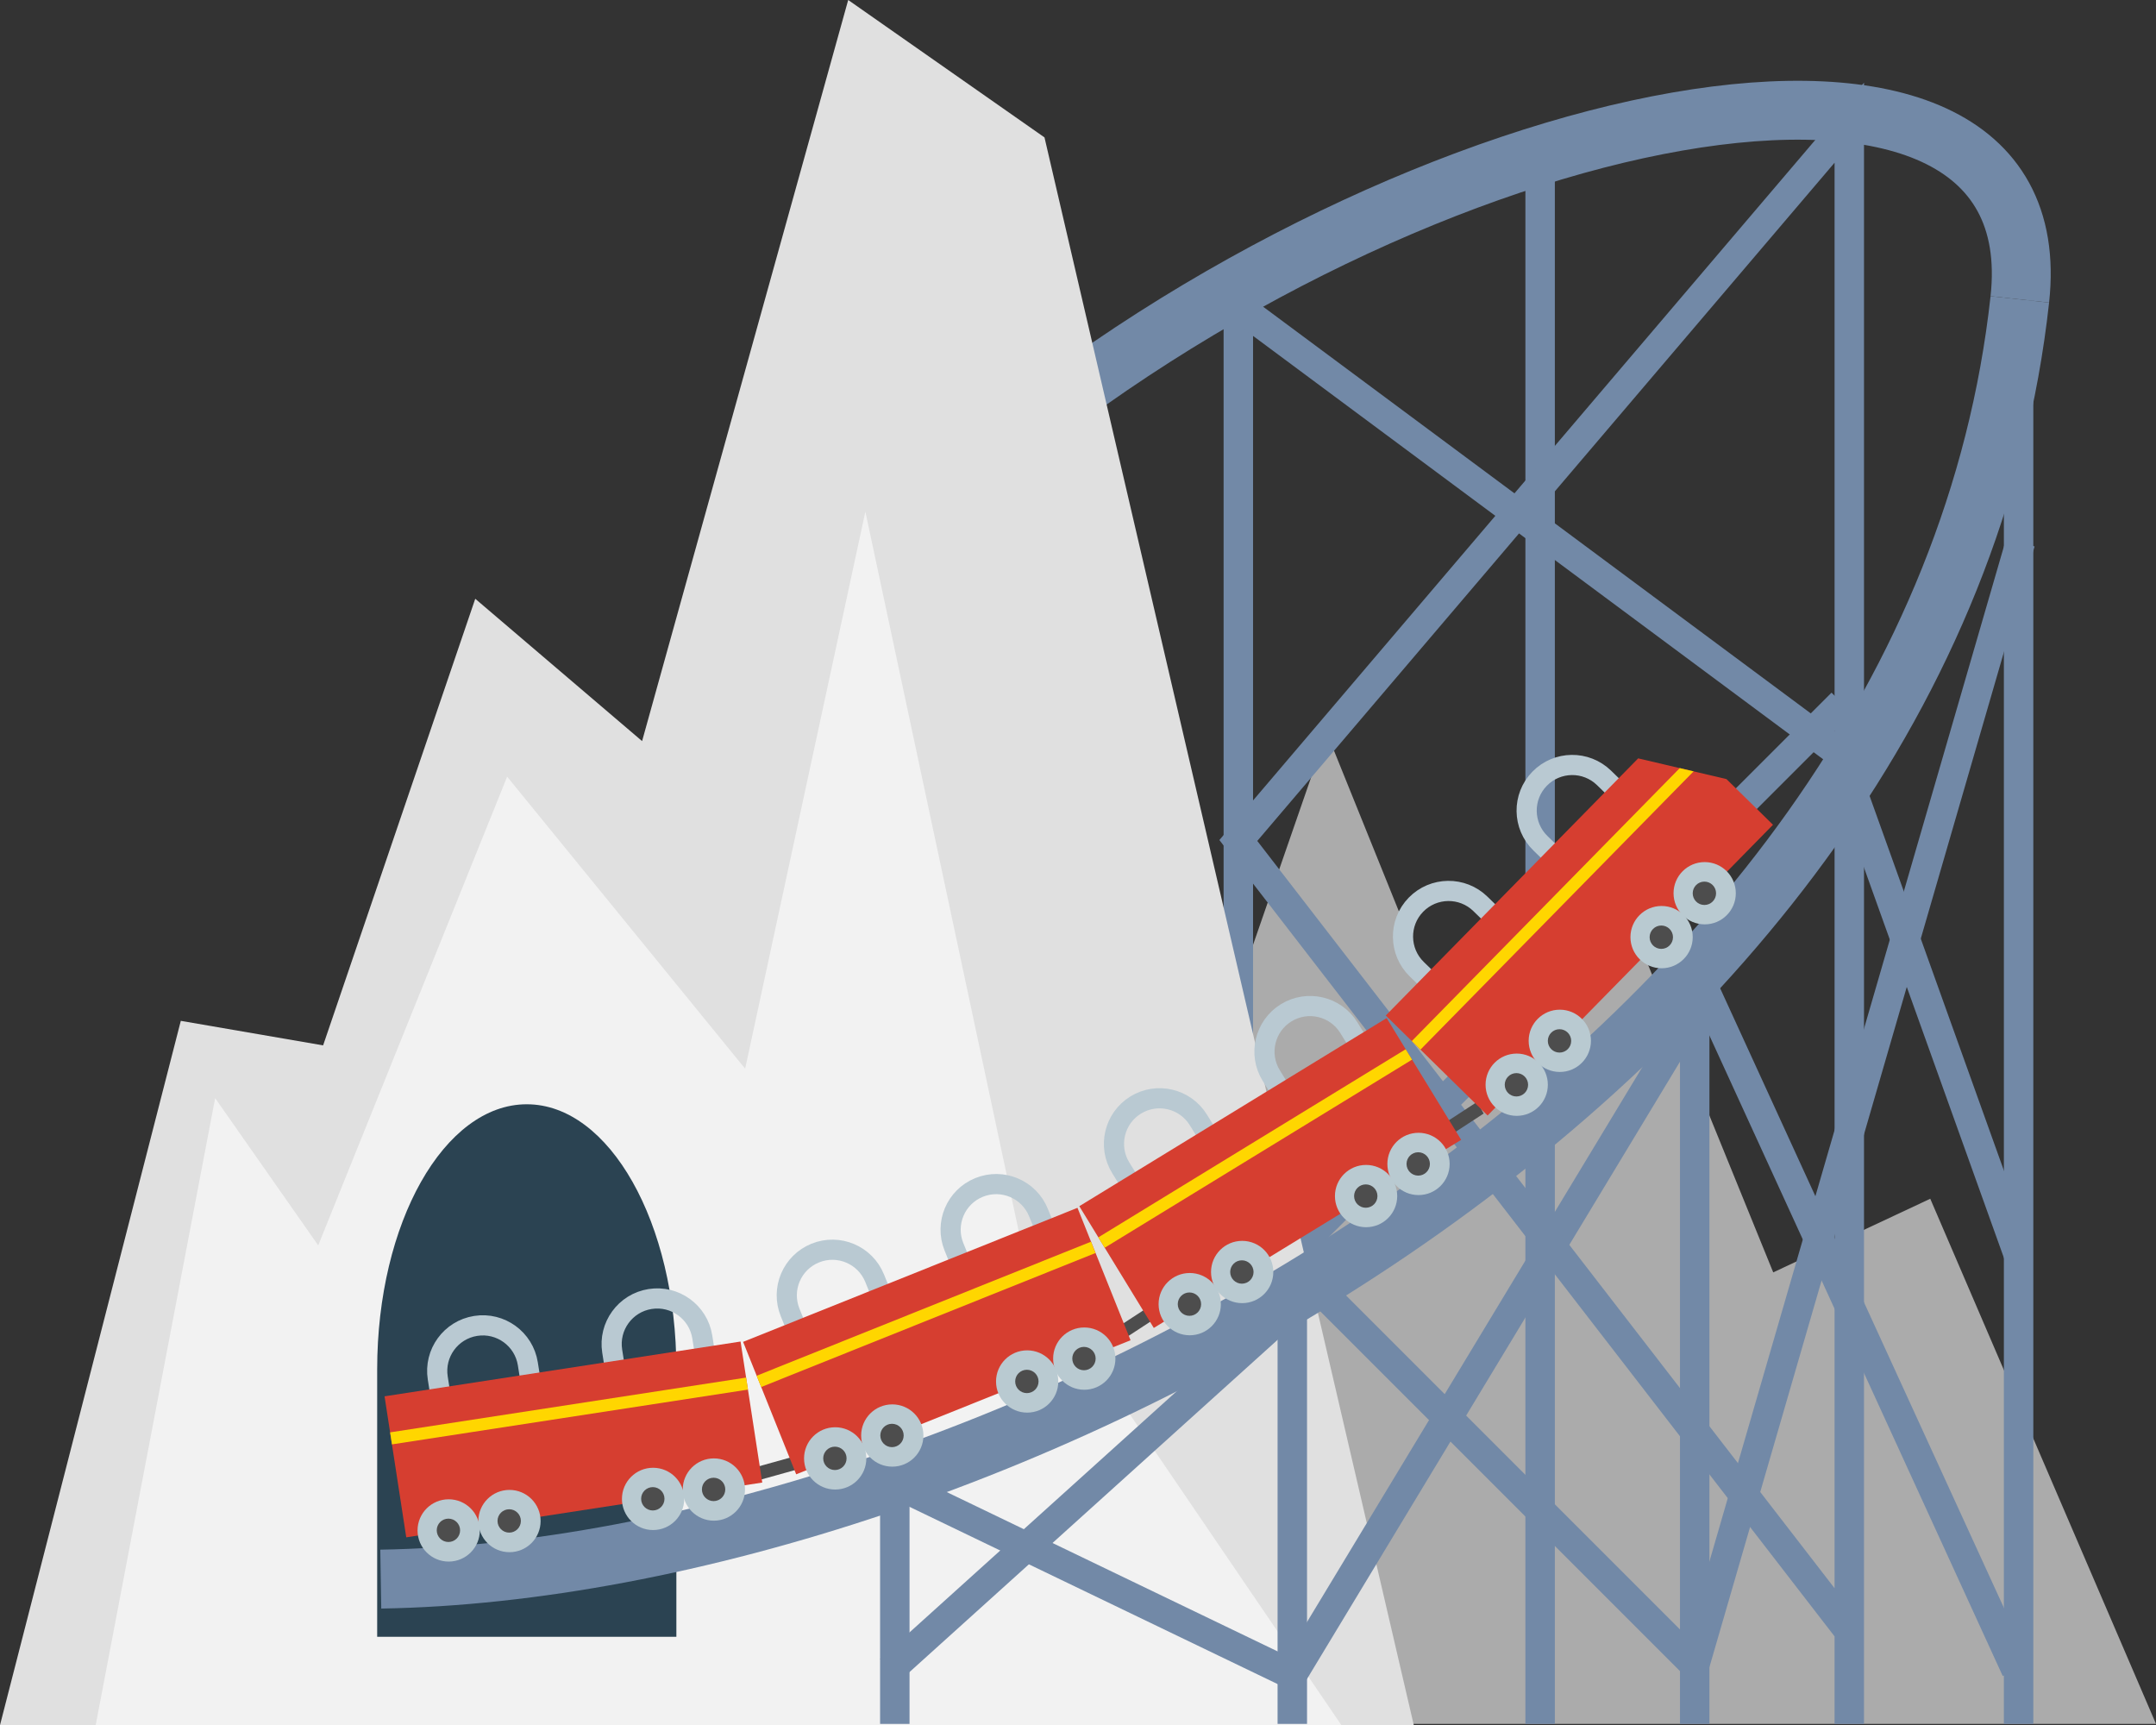 <?xml version="1.0" encoding="iso-8859-1"?>
<!-- Generator: Adobe Illustrator 16.0.0, SVG Export Plug-In . SVG Version: 6.00 Build 0)  -->
<!DOCTYPE svg PUBLIC "-//W3C//DTD SVG 1.1//EN" "http://www.w3.org/Graphics/SVG/1.1/DTD/svg11.dtd">
<svg version="1.1" xmlns="http://www.w3.org/2000/svg" xmlns:xlink="http://www.w3.org/1999/xlink" x="0px" y="0px"
	 width="292.896px" height="234.334px" viewBox="0 0 292.896 234.334" style="enable-background:new 0 0 292.896 234.334;"
	 xml:space="preserve">
<rect x="0" y="0" width="292.896" height="234.334" fill="#333333" stroke="none"/>
<g id="house9">
	<polygon style="fill:#ABABAB;" points="162.896,149.5 180.229,99.5 194.229,134.167 217.562,115.5 240.896,172.834 
		262.229,162.834 292.896,234.167 186.229,234.167 	"/>
	<path style="fill:none;stroke:#7289A7;stroke-width:8;stroke-miterlimit:10;" d="M133.729,62.667
		c58.5-49,145.567-66.732,140.667-22"/>
	
		<line style="fill:none;stroke:#7289A7;stroke-width:4;stroke-miterlimit:10;" x1="168.229" y1="39.667" x2="168.229" y2="234.167"/>
	<line style="fill:none;stroke:#7289A7;stroke-width:4;stroke-miterlimit:10;" x1="250.229" y1="95.5" x2="165.562" y2="180.167"/>
	<g>
		<polygon style="fill:#E0E0E0;" points="141.896,18.667 115.229,0 87.229,100.667 64.563,81.334 43.896,142 24.563,138.667 
			0,234.334 192.066,234.334 		"/>
	</g>
	<g>
		<polygon style="fill:#F2F2F2;" points="139.229,171.167 117.562,69.5 101.229,145.167 68.896,105.5 43.229,169.167 
			29.229,149.167 13,234.334 182.229,234.334 		"/>
	</g>
	<g>
		<path style="fill:#2B4352;" d="M91.885,186c0-19.882-9.099-36-20.322-36c-11.225,0-20.323,16.118-20.323,36v36.334h40.646V186z"/>
	</g>
	
		<line style="fill:none;stroke:#7289A7;stroke-width:4;stroke-miterlimit:10;" x1="274.229" y1="40.834" x2="274.229" y2="234.167"/>
	
		<line style="fill:none;stroke:#7289A7;stroke-width:4;stroke-miterlimit:10;" x1="209.229" y1="234.167" x2="209.229" y2="23.167"/>
	
		<line style="fill:none;stroke:#7289A7;stroke-width:4;stroke-miterlimit:10;" x1="230.229" y1="134.167" x2="230.229" y2="234.167"/>
	<line style="fill:none;stroke:#7289A7;stroke-width:4;stroke-miterlimit:10;" x1="175.562" y1="177.5" x2="175.562" y2="234.167"/>
	<line style="fill:none;stroke:#7289A7;stroke-width:4;stroke-miterlimit:10;" x1="121.562" y1="201.5" x2="121.562" y2="234.167"/>
	<path style="fill:none;stroke:#7289A7;stroke-width:8;stroke-miterlimit:10;" d="M274.396,40.667
		c-11.668,106.5-141.167,172.5-222.667,173.833"/>
	<line style="fill:none;stroke:#7289A7;stroke-width:4;stroke-miterlimit:10;" x1="120.896" y1="226.834" x2="175.562" y2="177.5"/>
	<polyline style="fill:none;stroke:#7289A7;stroke-width:4;stroke-miterlimit:10;" points="121.562,201.5 175.562,227.5 
		231.562,134.834 	"/>
	<polyline style="fill:none;stroke:#7289A7;stroke-width:4;stroke-miterlimit:10;" points="177.562,173.5 230.229,226.167 
		274.479,73.667 	"/>
	<line style="fill:none;stroke:#7289A7;stroke-width:4;stroke-miterlimit:10;" x1="230.229" y1="131.5" x2="273.896" y2="226.834"/>
	<polyline style="fill:none;stroke:#7289A7;stroke-width:4;stroke-miterlimit:10;" points="166.229,40.167 249.729,102.167 
		274.229,170.5 	"/>
	<polyline style="fill:none;stroke:#7289A7;stroke-width:4;stroke-miterlimit:10;" points="250.896,221.167 168.229,114.167 
		251.229,16.667 251.229,234.167 	"/>
	<polygon style="fill:#4D4D4D;" points="108.036,199.679 102.579,201.2 102.231,199.417 107.688,197.896 	"/>
	<polygon style="fill:#4D4D4D;" points="157.09,178.997 152.943,181.706 152.117,180.087 156.266,177.378 	"/>
	<g>
		<g>
			
				<path style="fill:none;stroke:#B9C9D2;stroke-width:2.74;stroke-linecap:round;stroke-linejoin:round;stroke-miterlimit:10;" d="
				M73.043,193.702c0.535,3.379-1.771,6.553-5.15,7.088c-3.378,0.534-6.551-1.771-7.086-5.151l-1.337-8.446
				c-0.534-3.379,1.771-6.553,5.149-7.087c3.379-0.535,6.553,1.771,7.088,5.15L73.043,193.702z"/>
		</g>
		
			<path style="fill:none;stroke:#B9C9D2;stroke-width:2.74;stroke-linecap:round;stroke-linejoin:round;stroke-miterlimit:10;" d="
			M96.741,190.049c0.535,3.379-1.771,6.552-5.15,7.087c-3.377,0.534-6.551-1.771-7.086-5.15l-1.336-8.447
			c-0.535-3.379,1.771-6.552,5.148-7.087c3.38-0.534,6.553,1.771,7.088,5.15L96.741,190.049z"/>
		
			<rect x="53.521" y="185.866" transform="matrix(0.988 -0.152 0.152 0.988 -28.888 14.169)" style="fill:#D63E30;" width="48.951" height="19.388"/>
		
			<rect x="52.925" y="190.868" transform="matrix(0.988 -0.152 0.152 0.988 -28.306 14.033)" style="fill:#FFD600;" width="48.951" height="1.653"/>
		<circle style="fill:#B9CAD1;" cx="60.955" cy="207.887" r="4.23"/>
		<circle style="fill:#4D4D4D;" cx="60.918" cy="207.872" r="1.587"/>
		<circle style="fill:#B9CAD1;" cx="69.213" cy="206.613" r="4.23"/>
		<circle style="fill:#4D4D4D;" cx="69.176" cy="206.598" r="1.587"/>
		<circle style="fill:#B9CAD1;" cx="88.722" cy="203.605" r="4.23"/>
		<circle style="fill:#4D4D4D;" cx="88.685" cy="203.59" r="1.586"/>
		<circle style="fill:#B9CAD1;" cx="96.98" cy="202.332" r="4.23"/>
		<circle style="fill:#4D4D4D;" cx="96.943" cy="202.317" r="1.587"/>
	</g>
	<g>
		<g>
			
				<path style="fill:none;stroke:#B9C9D2;stroke-width:2.74;stroke-linecap:round;stroke-linejoin:round;stroke-miterlimit:10;" d="
				M122.032,181.553c1.284,3.171-0.245,6.783-3.416,8.067c-3.17,1.285-6.782-0.244-8.067-3.415l-3.211-7.926
				c-1.285-3.171,0.245-6.784,3.415-8.068c3.171-1.284,6.783,0.245,8.068,3.416L122.032,181.553z"/>
		</g>
		
			<path style="fill:none;stroke:#B9C9D2;stroke-width:2.74;stroke-linecap:round;stroke-linejoin:round;stroke-miterlimit:10;" d="
			M144.29,172.637c1.285,3.171-0.245,6.783-3.416,8.068c-3.169,1.284-6.782-0.245-8.067-3.416l-3.211-7.926
			c-1.285-3.171,0.244-6.783,3.414-8.067c3.171-1.285,6.783,0.244,8.068,3.415L144.29,172.637z"/>
		
			<rect x="102.801" y="172.55" transform="matrix(0.928 -0.372 0.372 0.928 -58.636 60.389)" style="fill:#D63E30;" width="48.949" height="19.387"/>
		
			<rect x="101.346" y="177.785" transform="matrix(0.928 -0.372 0.372 0.928 -57.394 59.592)" style="fill:#FFD600;" width="48.949" height="1.654"/>
		<circle style="fill:#B9CAD1;" cx="113.462" cy="198.102" r="4.23"/>
		<circle style="fill:#4D4D4D;" cx="113.422" cy="198.096" r="1.587"/>
		<circle style="fill:#B9CAD1;" cx="121.218" cy="194.995" r="4.23"/>
		<circle style="fill:#4D4D4D;" cx="121.179" cy="194.988" r="1.587"/>
		<circle style="fill:#B9CAD1;" cx="139.542" cy="187.655" r="4.23"/>
		<circle style="fill:#4D4D4D;" cx="139.502" cy="187.649" r="1.587"/>
		<circle style="fill:#B9CAD1;" cx="147.3" cy="184.548" r="4.23"/>
		<circle style="fill:#4D4D4D;" cx="147.259" cy="184.542" r="1.587"/>
	</g>
	<polygon style="fill:#4D4D4D;" points="201.559,151.259 196.344,154.656 195.455,153.072 200.67,149.675 	"/>
	<g>
		<g>
			
				<path style="fill:none;stroke:#B9C9D2;stroke-width:2.74;stroke-linecap:round;stroke-linejoin:round;stroke-miterlimit:10;" d="
				M167.295,159.396c1.799,2.91,0.898,6.728-2.012,8.527c-2.908,1.798-6.727,0.897-8.525-2.013l-4.498-7.273
				c-1.799-2.91-0.898-6.728,2.011-8.526c2.91-1.799,6.728-0.898,8.527,2.012L167.295,159.396z"/>
		</g>
		
			<path style="fill:none;stroke:#B9C9D2;stroke-width:2.74;stroke-linecap:round;stroke-linejoin:round;stroke-miterlimit:10;" d="
			M187.739,146.867c1.799,2.909,0.898,6.728-2.011,8.527c-2.91,1.798-6.728,0.897-8.527-2.013l-4.496-7.273
			c-1.8-2.91-0.899-6.728,2.01-8.526c2.91-1.799,6.729-0.898,8.527,2.011L187.739,146.867z"/>
		
			<rect x="148.105" y="149.501" transform="matrix(0.853 -0.522 0.522 0.853 -57.748 113.632)" style="fill:#D63E30;" width="48.95" height="19.387"/>
		
			<rect x="146.062" y="155.033" transform="matrix(0.853 -0.522 0.522 0.853 -56.308 112.079)" style="fill:#FFD600;" width="48.949" height="1.654"/>
		<circle style="fill:#B9CAD1;" cx="161.627" cy="177.149" r="4.23"/>
		<circle style="fill:#4D4D4D;" cx="161.587" cy="177.149" r="1.586"/>
		<circle style="fill:#B9CAD1;" cx="168.751" cy="172.783" r="4.23"/>
		<circle style="fill:#4D4D4D;" cx="168.711" cy="172.783" r="1.587"/>
		<circle style="fill:#B9CAD1;" cx="185.583" cy="162.469" r="4.23"/>
		<circle style="fill:#4D4D4D;" cx="185.542" cy="162.47" r="1.586"/>
		<circle style="fill:#B9CAD1;" cx="192.707" cy="158.104" r="4.23"/>
		<circle style="fill:#4D4D4D;" cx="192.667" cy="158.104" r="1.587"/>
	</g>
	<g>
		<g>
			
				<path style="fill:none;stroke:#B9C9D2;stroke-width:2.74;stroke-linecap:round;stroke-linejoin:round;stroke-miterlimit:10;" d="
				M207.242,128.745c2.451,2.387,2.503,6.31,0.116,8.761c-2.386,2.449-6.31,2.501-8.76,0.114l-6.126-5.967
				c-2.451-2.387-2.503-6.31-0.117-8.76c2.388-2.45,6.311-2.502,8.761-0.115L207.242,128.745z"/>
		</g>
		
			<path style="fill:none;stroke:#B9C9D2;stroke-width:2.74;stroke-linecap:round;stroke-linejoin:round;stroke-miterlimit:10;" d="
			M224.041,111.635c2.45,2.387,2.502,6.31,0.115,8.761c-2.387,2.449-6.309,2.501-8.76,0.114l-6.127-5.967
			c-2.45-2.387-2.502-6.31-0.115-8.76s6.309-2.502,8.76-0.115L224.041,111.635z"/>
		<polygon style="fill:#D63E30;" points="240.863,112.034 202.093,151.525 188.258,137.943 222.55,103.013 234.541,105.827 		"/>
		<g>
			<polygon style="fill:#FFD600;" points="191.795,141.415 228.195,104.338 230.078,104.78 192.975,142.574 			"/>
		</g>
		<circle style="fill:#B9CAD1;" cx="206.047" cy="147.343" r="4.23"/>
		<circle style="fill:#4D4D4D;" cx="206.008" cy="147.353" r="1.587"/>
		<circle style="fill:#B9CAD1;" cx="211.901" cy="141.381" r="4.23"/>
		<circle style="fill:#4D4D4D;" cx="211.862" cy="141.391" r="1.587"/>
		<circle style="fill:#B9CAD1;" cx="225.729" cy="127.295" r="4.23"/>
		<circle style="fill:#4D4D4D;" cx="225.691" cy="127.305" r="1.587"/>
		<circle style="fill:#B9CAD1;" cx="231.583" cy="121.332" r="4.23"/>
		<circle style="fill:#4D4D4D;" cx="231.544" cy="121.342" r="1.587"/>
	</g>
</g>
<g id="Layer_1">
</g>
</svg>
